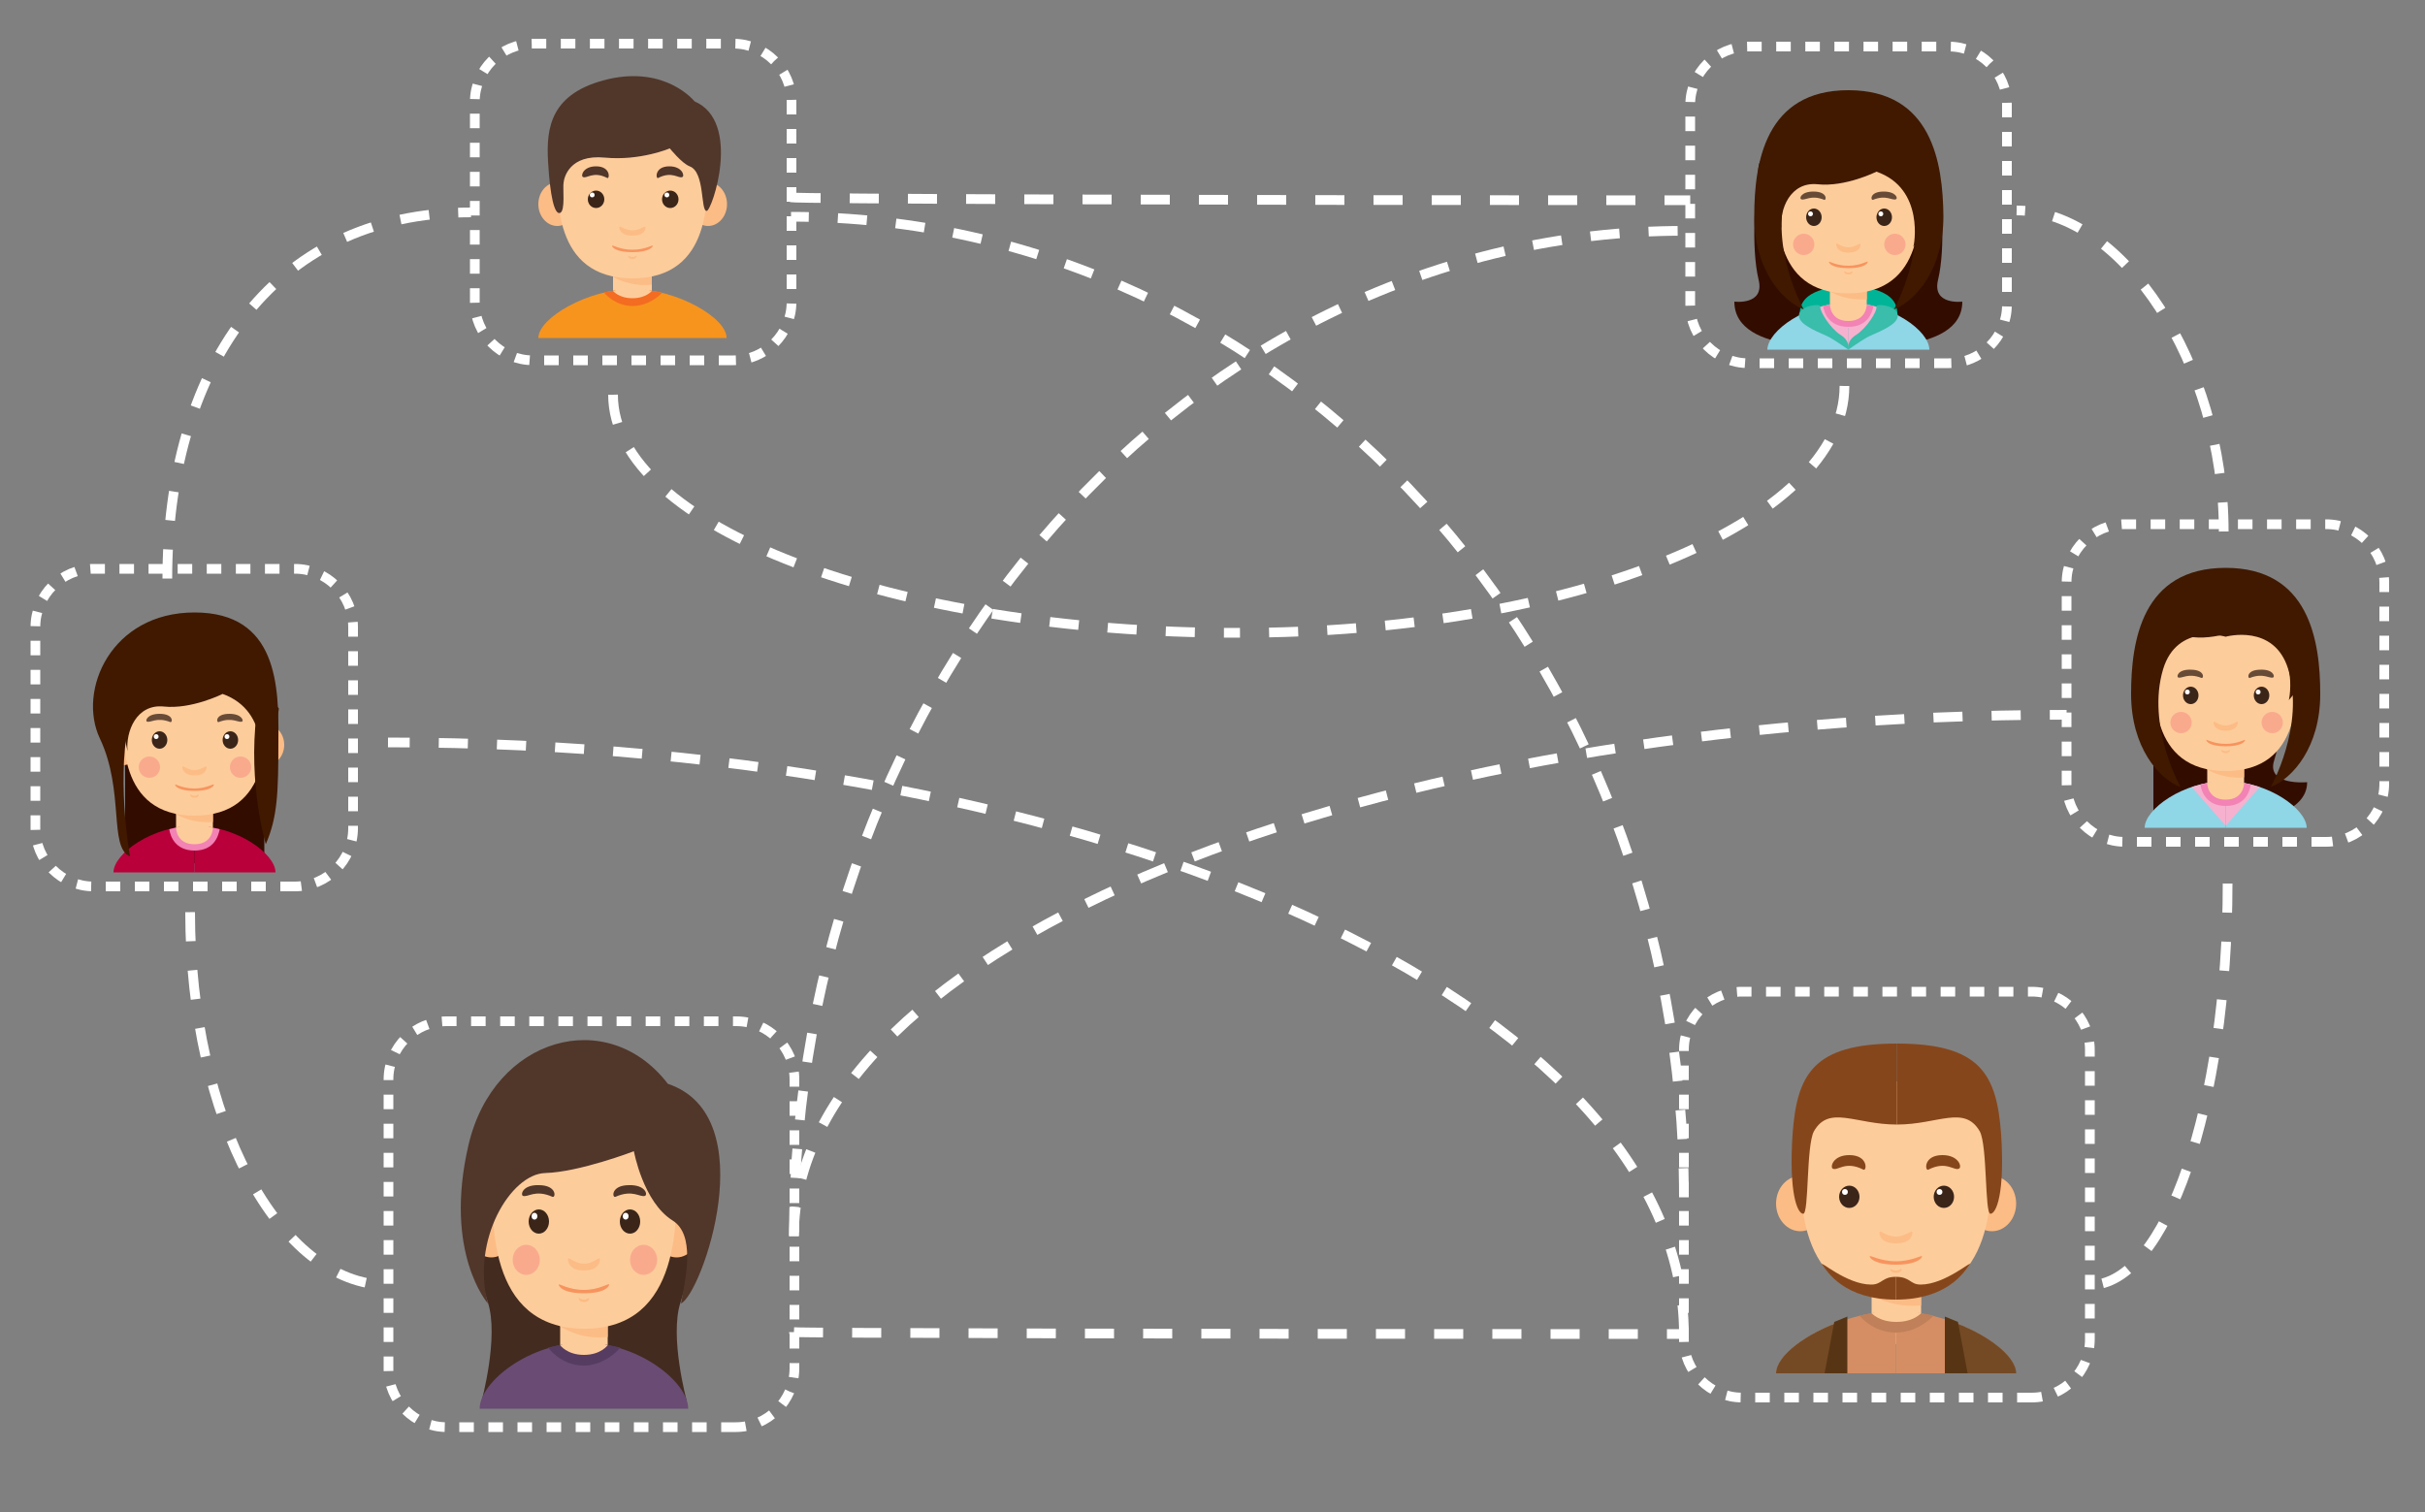<?xml version="1.0" encoding="utf-8"?>
<!-- Generator: Adobe Illustrator 21.0.0, SVG Export Plug-In . SVG Version: 6.00 Build 0)  -->
<svg version="1.1" id="Layer_1" xmlns="http://www.w3.org/2000/svg" xmlns:xlink="http://www.w3.org/1999/xlink" x="0px" y="0px"
	 viewBox="0 0 500 311.8" style="enable-background:new 0 0 500 311.8;" xml:space="preserve">
<rect x="0" y="0" width="500" height="311.8" fill="#808080" stroke="none"/>
<style type="text/css">
	.st0{fill:#330C00;}
	.st1{fill:#00B497;}
	.st2{fill:#FDCC9B;}
	.st3{fill:#FCBC85;}
	.st4{fill:#3B2519;}
	.st5{fill:#FFFFFF;}
	.st6{fill:#684B37;}
	.st7{fill:#F7945E;}
	.st8{fill:#F9AA8D;}
	.st9{fill:#8FD6E7;}
	.st10{fill:#F6B1CF;}
	.st11{fill:#F283B4;}
	.st12{fill:#3ABDAA;}
	.st13{fill:#401900;}
	.st14{fill:none;stroke:#FFFFFF;stroke-width:2;stroke-miterlimit:10;stroke-dasharray:3;}
	.st15{fill:#51362A;}
	.st16{fill:#F7941E;}
	.st17{fill:#F36C21;}
	.st18{fill:#B9003B;}
	.st19{fill:#86461B;}
	.st20{fill:#D58E64;}
	.st21{fill:#BF805A;}
	.st22{fill:#744A25;}
	.st23{fill:#573514;}
	.st24{fill:none;stroke:#FFFFFF;stroke-width:2;stroke-linejoin:round;stroke-miterlimit:10;stroke-dasharray:6;}
	.st25{fill:#432B1F;}
	.st26{fill:#694B74;}
	.st27{fill:#563C60;}
</style>
<g>
	<g>
		<g>
			<path class="st0" d="M381.1,29.8v41.4c0,0-23.5,2.4-23.5-9c0,0,6.3,0.8,5-4.5c-1.6-6.7-0.7-17.5,0-23.4
				C363.4,28.4,381.1,29.8,381.1,29.8z"/>
			<path class="st0" d="M381.1,29.8v41.4c0,0,23.5,2.4,23.5-9c0,0-6.3,0.8-5-4.5c1.6-6.7,0.7-17.5,0-23.4
				C398.8,28.4,381.1,29.8,381.1,29.8z"/>
			<path class="st1" d="M381.6,65.1v-6c0,0,9.6-0.3,9.6,5.5L381.6,65.1z"/>
			<path class="st1" d="M380.7,65.1v-6c0,0-9.6-0.3-9.6,5.5L380.7,65.1z"/>
			<g>
				<g>
					<rect x="377.3" y="59.1" class="st2" width="7.6" height="8.5"/>
					<path class="st3" d="M377.3,60.1c0,0,3.2,2,7.6,1.6v-2.6h-7.6V60.1z"/>
					<ellipse class="st3" cx="366.4" cy="45.8" rx="3.7" ry="4.2"/>
					<ellipse class="st3" cx="395.9" cy="45.8" rx="3.7" ry="4.2"/>
					<path class="st2" d="M395.9,37.8c0-6.2-4.6-10.8-14.8-10.8c-10.2,0-14.8,4.6-14.8,10.8c0,6.2-1.1,22.7,14.8,22.7
						C397,60.4,395.9,44,395.9,37.8z"/>
					<g>
						<g>
							<ellipse class="st4" cx="374" cy="44.8" rx="1.6" ry="1.8"/>
							<circle class="st5" cx="373.3" cy="44.1" r="0.5"/>
						</g>
						<path class="st6" d="M371.4,41.1c0.8,0.3,2-1,4.7,0.1c0.5,0.2,0.8-1.7-2.2-1.7C371.4,39.5,370.9,40.9,371.4,41.1z"/>
						<g>
							<ellipse class="st4" cx="388.5" cy="44.8" rx="1.6" ry="1.8"/>
							<circle class="st5" cx="387.8" cy="44.1" r="0.5"/>
						</g>
						<path class="st6" d="M390.9,41.1c-0.8,0.3-2-1-4.7,0.1c-0.5,0.2-0.8-1.7,2.2-1.7C390.9,39.5,391.4,40.9,390.9,41.1z"/>
					</g>
					<path class="st3" d="M381.1,51c-1.6,0-2.5-1.2-2.5-0.6c0,0.6,0.5,1.7,2.5,1.7c2.1,0,2.5-1.1,2.5-1.7S382.7,51,381.1,51z"/>
					<path class="st3" d="M381.1,56.2c-0.5,0-0.9-0.4-0.9-0.2s0.2,0.6,0.9,0.6s0.9-0.4,0.9-0.6S381.7,56.2,381.1,56.2z"/>
					<path class="st7" d="M381.1,54.8c-2.5,0-4-1-4-0.8c0,0.3,0.7,1.3,4,1.3s4-1,4-1.3S383.7,54.8,381.1,54.8z"/>
				</g>
				<circle class="st8" cx="371.9" cy="50.4" r="2.2"/>
				<circle class="st8" cx="390.7" cy="50.4" r="2.2"/>
			</g>
			<path class="st9" d="M381.1,62.5v9.6h-16.7C364.5,68.2,372.4,62.5,381.1,62.5z"/>
			<path class="st9" d="M381.1,62.5v9.6h16.7C397.8,68.2,389.9,62.5,381.1,62.5z"/>
			<path class="st10" d="M381.1,71.6v-9.2c-2.4,0-4.8,0.5-7,1.2L381.1,71.6z"/>
			<path class="st10" d="M381.1,71.6v-9.2c2.4,0,4.8,0.5,7,1.2L381.1,71.6z"/>
			<path class="st11" d="M381.1,62.5c-1.8,0-3.5,0.2-5.2,0.6c0.2,1.4,1.2,4.3,5.2,4.3c4,0,4.9-2.9,5.2-4.3
				C384.7,62.7,382.9,62.5,381.1,62.5z"/>
			<path class="st2" d="M377.3,62.8c0,0,0,3.4,3.8,3.4c3.8,0,3.8-3.4,3.8-3.4S381,61.4,377.3,62.8z"/>
			<path class="st12" d="M375.3,63.2c0.1-0.7-4.4-0.2-4.4,1.9c0,2.1,5,3.7,6.4,4.5c1.4,0.8,3.8,2.5,3.8,2.5s0.5-1.8-1.7-3.1
				C377.3,67.6,375.2,64.2,375.3,63.2z"/>
			<path class="st12" d="M386.9,63.2c-0.1-0.7,4.4-0.2,4.4,1.9c0,2.1-5,3.7-6.4,4.5c-1.4,0.8-3.8,2.5-3.8,2.5s-0.5-1.8,1.7-3.1
				C384.9,67.6,387.1,64.2,386.9,63.2z"/>
			<path class="st13" d="M381.1,18.6c-17.1,0-19.4,14.9-19.4,26c0,11,5.7,17.4,10.2,19.2c0,0-7.1-12.6-3.6-24.3
				c2.9-9.6,12.9-6.7,12.9-6.7s10-2.8,12.9,6.7c3.5,11.7-3.6,24.3-3.6,24.3c4.5-1.8,10.2-8.2,10.2-19.2
				C400.6,33.5,398.3,18.6,381.1,18.6z"/>
			<path class="st13" d="M386.9,35.4c0,0-6.4,3.2-12.1,2.6c-5.7-0.6-7.9,5.2-7.5,9.1l-1.9-8.7l3.4-6.9l9.8-5l9.2,0.4l4.4,3.8
				l3.7,4.6l2.6,3l-1.3,9.4l-2.7,3.2C394.6,50.9,397,38.9,386.9,35.4z"/>
		</g>
		<path class="st14" d="M401.8,74.9h-41.3c-6.6,0-12-5.4-12-12V21.6c0-6.6,5.4-12,12-12h41.3c6.6,0,12,5.4,12,12v41.3
			C413.8,69.5,408.4,74.9,401.8,74.9z"/>
	</g>
	<g>
		<path class="st14" d="M151.2,74.3h-41.3c-6.6,0-12-5.4-12-12V21c0-6.6,5.4-12,12-12h41.3c6.6,0,12,5.4,12,12v41.3
			C163.2,68.9,157.8,74.3,151.2,74.3z"/>
		<g>
			<g>
				<rect x="126.4" y="56" class="st2" width="8" height="9"/>
				<path class="st3" d="M126.4,57.1c0,0,3.4,2.1,8,1.6V56h-8V57.1z"/>
				<ellipse class="st3" cx="114.9" cy="42.1" rx="3.9" ry="4.5"/>
				<ellipse class="st3" cx="146" cy="42.1" rx="3.9" ry="4.5"/>
				<path class="st2" d="M145.9,33.6c0-6.6-4.8-11.4-15.5-11.4s-15.5,4.8-15.5,11.4s-1.1,23.8,15.5,23.8S145.9,40.2,145.9,33.6z"/>
				<g>
					<g>
						<ellipse class="st4" cx="122.9" cy="41.1" rx="1.7" ry="1.8"/>
						<circle class="st5" cx="122.1" cy="40.2" r="0.5"/>
					</g>
					<path class="st15" d="M120.2,36.5c0.8,0.4,2.1-1.3,5,0.2c0.5,0.3,0.8-2.4-2.3-2.4C120.2,34.3,119.7,36.3,120.2,36.5z"/>
					<g>
						<ellipse class="st4" cx="138.2" cy="41.1" rx="1.7" ry="1.8"/>
						<circle class="st5" cx="137.5" cy="40.2" r="0.5"/>
					</g>
					<path class="st15" d="M140.7,36.5c-0.8,0.4-2.1-1.3-5,0.2c-0.5,0.3-0.8-2.4,2.3-2.4C140.7,34.3,141.2,36.3,140.7,36.5z"/>
				</g>
				<path class="st3" d="M130.4,47.5c-1.7,0-2.7-1.2-2.7-0.6c0,0.6,0.5,1.7,2.7,1.7s2.7-1.1,2.7-1.7
					C133.1,46.3,132.1,47.5,130.4,47.5z"/>
				<path class="st3" d="M130.4,53c-0.6,0-0.9-0.4-0.9-0.2c0,0.2,0.2,0.6,0.9,0.6s0.9-0.4,0.9-0.6C131.3,52.6,131,53,130.4,53z"/>
				<path class="st7" d="M130.4,51.5c-2.6,0-4.2-1.1-4.2-0.8c0,0.3,0.8,1.3,4.2,1.3c3.5,0,4.2-1.1,4.2-1.3
					C134.6,50.4,133.1,51.5,130.4,51.5z"/>
			</g>
			<path class="st16" d="M130.4,59.6v10.1H111C111,65.6,121.2,59.6,130.4,59.6z"/>
			<path class="st16" d="M130.4,59.6v10.1h19.4C149.9,65.6,139.6,59.6,130.4,59.6z"/>
			<path class="st17" d="M130.4,59.6c-2,0-4,0.3-5.9,0.7c0,0,2.2,2.8,5.9,2.8c3.5,0,5.8-2.4,6.1-2.7
				C134.5,59.9,132.5,59.6,130.4,59.6z"/>
			<path class="st2" d="M126.4,60c0,0,1.2,1.5,4,1.5c2.8,0,4-1.5,4-1.5S130.3,58.4,126.4,60z"/>
			<path class="st15" d="M143.2,20.9c0,0-5.8-7.3-17.7-4.6c-12,2.8-12.9,10-12.5,17c0.4,7,1.3,11.1,2.5,10.6
				c1.1-0.5,0.5-5.1,0.7-6.2c0.1-1.1,1.2-5.9,8.5-5.2c7.3,0.7,13.4-1.9,13.4-1.9s2.5,3.1,4.1,3.7c3.2,1.2,2.2,9.2,3.5,9.2
				C146.8,43.5,153,25.1,143.2,20.9z"/>
		</g>
	</g>
	<g>
		<g>
			<path class="st0" d="M54.5,150.4v28.1c0,0-14.8,1.7-14.8-6.1c0,0,4,0.5,3.2-3c-1-4.5-0.5-11.9,0-15.9
				C43.3,149.4,54.5,150.4,54.5,150.4z"/>
			<path class="st0" d="M25.8,137.2v41.5c0,0,23.6,2.4,23.6-9c0,0-6.3,0.8-5-4.5c1.6-6.7,0.7-17.5,0-23.5
				C43.6,135.8,25.8,137.2,25.8,137.2z"/>
			<g>
				<g>
					<rect x="36.3" y="166.9" class="st2" width="7.6" height="8.5"/>
					<path class="st3" d="M36.3,167.9c0,0,3.2,2,7.6,1.6v-2.6h-7.6V167.9z"/>
					<ellipse class="st3" cx="25.3" cy="153.6" rx="3.7" ry="4.2"/>
					<ellipse class="st3" cx="54.9" cy="153.6" rx="3.7" ry="4.2"/>
					<path class="st2" d="M54.9,145.5c0-6.3-4.6-10.8-14.8-10.8c-10.2,0-14.8,4.6-14.8,10.8c0,6.3-1.1,22.7,14.8,22.7
						S54.9,151.8,54.9,145.5z"/>
					<g>
						<g>
							<ellipse class="st4" cx="32.9" cy="152.6" rx="1.6" ry="1.8"/>
							<circle class="st5" cx="32.2" cy="151.9" r="0.5"/>
						</g>
						<path class="st6" d="M30.3,148.8c0.8,0.3,2-1,4.8,0.1c0.5,0.2,0.8-1.7-2.2-1.7C30.3,147.2,29.9,148.7,30.3,148.8z"/>
						<g>
							<ellipse class="st4" cx="47.5" cy="152.6" rx="1.6" ry="1.8"/>
							<circle class="st5" cx="46.8" cy="151.9" r="0.5"/>
						</g>
						<path class="st6" d="M49.9,148.8c-0.8,0.3-2-1-4.8,0.1c-0.5,0.2-0.8-1.7,2.2-1.7C49.9,147.2,50.3,148.7,49.9,148.8z"/>
					</g>
					<path class="st3" d="M40.1,158.8c-1.6,0-2.5-1.2-2.5-0.6c0,0.6,0.5,1.7,2.5,1.7c2.1,0,2.5-1.1,2.5-1.7S41.7,158.8,40.1,158.8z"
						/>
					<path class="st3" d="M40.1,164.1c-0.5,0-0.9-0.4-0.9-0.2s0.2,0.6,0.9,0.6c0.7,0,0.9-0.4,0.9-0.6S40.6,164.1,40.1,164.1z"/>
					<path class="st7" d="M40.1,162.6c-2.5,0-4-1-4-0.8c0,0.3,0.7,1.3,4,1.3c3.3,0,4-1,4-1.3S42.6,162.6,40.1,162.6z"/>
				</g>
				<circle class="st8" cx="30.8" cy="158.2" r="2.2"/>
				<circle class="st8" cx="49.6" cy="158.2" r="2.2"/>
			</g>
			<path class="st18" d="M40.1,170.3v9.6H23.4C23.4,176.1,31.3,170.3,40.1,170.3z"/>
			<path class="st18" d="M40.1,170.3v9.6h16.7C56.8,176.1,48.9,170.3,40.1,170.3z"/>
			<path class="st11" d="M40.1,170.3c-1.8,0-3.5,0.2-5.2,0.7c0.2,1.4,1.2,4.4,5.2,4.4c4,0,4.9-2.9,5.2-4.4
				C43.6,170.6,41.9,170.3,40.1,170.3z"/>
			<path class="st2" d="M36.3,170.7c0,0,0,3.4,3.8,3.4c3.8,0,3.8-3.4,3.8-3.4S40,169.2,36.3,170.7z"/>
			<path class="st13" d="M40.1,126.3c-17.2,0-24.2,16.1-19.5,26c5.1,10.8,1.8,22.5,6.2,24.3c0,0-3.2-17.7,0.3-29.4
				c2.9-9.6,12.9-6.7,12.9-6.7s10-2.8,12.9,6.7c-1.8,14.6,1.9,26.9,1.9,26.9c2.4-5.6,2.6-10.4,2.6-21.5
				C57.5,141.6,57.3,126.3,40.1,126.3z"/>
			<path class="st13" d="M45.9,143.1c0,0-6.4,3.2-12.1,2.6c-5.7-0.6-7.9,5.2-7.5,9.2l-1.9-8.7l3.4-6.9l9.8-5l9.2,0.4l4.4,3.8
				l3.7,4.6l2.6,3l-1.3,9.4l-2.7,3.2C53.6,158.8,56,146.7,45.9,143.1z"/>
		</g>
		<path class="st14" d="M60.8,182.8H19.3c-6.6,0-12-5.4-12-12v-41.5c0-6.6,5.4-12,12-12h41.5c6.6,0,12,5.4,12,12v41.5
			C72.8,177.4,67.4,182.8,60.8,182.8z"/>
	</g>
	<g>
		<path class="st14" d="M418.9,288.2h-59.7c-6.6,0-12-5.4-12-12v-59.7c0-6.6,5.4-12,12-12h59.7c6.6,0,12,5.4,12,12v59.7
			C430.9,282.8,425.5,288.2,418.9,288.2z"/>
		<g>
			<g>
				<rect x="385.9" y="265.8" class="st2" width="10.2" height="11.4"/>
				<path class="st3" d="M385.9,267.1c0,0,4.3,2.7,10.2,2.1v-3.4h-10.2V267.1z"/>
				<ellipse class="st3" cx="371.2" cy="248.2" rx="5" ry="5.7"/>
				<ellipse class="st3" cx="410.7" cy="248.2" rx="5" ry="5.7"/>
				<path class="st2" d="M410.6,237.4c0-8.3-6.1-14.4-19.7-14.4s-19.7,6.1-19.7,14.4c0,8.3-1.4,30.3,19.7,30.3
					S410.6,245.7,410.6,237.4z"/>
				<g>
					<g>
						<ellipse class="st4" cx="381.3" cy="246.8" rx="2.1" ry="2.3"/>
						<circle class="st5" cx="380.4" cy="245.8" r="0.6"/>
					</g>
					<path class="st19" d="M377.9,241c1,0.5,2.6-1.7,6.3,0.2c0.7,0.4,1.1-3-2.9-3C377.9,238.2,377.3,240.7,377.9,241z"/>
					<g>
						<ellipse class="st4" cx="400.8" cy="246.8" rx="2.1" ry="2.3"/>
						<circle class="st5" cx="399.9" cy="245.8" r="0.6"/>
					</g>
					<path class="st19" d="M403.9,241c-1,0.5-2.6-1.7-6.3,0.2c-0.7,0.4-1.1-3,2.9-3C403.9,238.2,404.6,240.7,403.9,241z"/>
				</g>
				<path class="st3" d="M390.9,255c-2.1,0-3.4-1.6-3.4-0.8c0,0.8,0.6,2.2,3.4,2.2s3.4-1.4,3.4-2.2S393,255,390.9,255z"/>
				<path class="st3" d="M390.9,262c-0.7,0-1.2-0.5-1.2-0.3s0.2,0.8,1.2,0.8s1.2-0.5,1.2-0.8S391.7,262,390.9,262z"/>
				<path class="st7" d="M390.9,260.1c-3.3,0-5.4-1.4-5.4-1c0,0.3,1,1.7,5.4,1.7s5.4-1.4,5.4-1.7
					C396.3,258.7,394.3,260.1,390.9,260.1z"/>
			</g>
			<path class="st20" d="M390.9,270.4v12.8h-24.7C366.3,278,379.3,270.4,390.9,270.4z"/>
			<path class="st20" d="M390.9,270.4v12.8h24.7C415.6,278,402.6,270.4,390.9,270.4z"/>
			<path class="st21" d="M390.9,270.4c-2.5,0-5,0.3-7.5,0.9c0,0,2.7,3.5,7.5,3.5c4.4,0,7.3-3,7.8-3.5
				C396.1,270.7,393.5,270.4,390.9,270.4z"/>
			<path class="st2" d="M385.9,270.8c0,0,1.5,1.8,5.1,1.8c3.6,0,5.1-1.8,5.1-1.8S390.7,268.9,385.9,270.8z"/>
			<path class="st19" d="M390.9,263.3v4.7c-10.6,0-14.1-5.7-15.2-7.2c-0.8-1.2,5,4.1,10.1,4.1C388.1,264.9,388,263.3,390.9,263.3z"
				/>
			<path class="st19" d="M390.9,263.3v4.7c10.6,0,14.1-5.7,15.2-7.2c0.8-1.2-5,4.1-10.1,4.1C393.8,264.9,393.9,263.3,390.9,263.3z"
				/>
			<path class="st19" d="M391.1,231.9v-16.7c-17.4,0-20.6,6.5-21.5,18.7c-0.8,12.2,1,16.4,2.2,16.4c1.2,0,0.6-14,2.2-17
				C377.1,227.8,382.6,231.9,391.1,231.9z"/>
			<path class="st19" d="M391.1,231.9v-16.7c17.4,0,20.6,6.5,21.5,18.7c0.8,12.2-1,16.4-2.2,16.4c-1.2,0-0.6-14-2.2-17
				C405,227.8,399.6,231.9,391.1,231.9z"/>
			<path class="st22" d="M380.1,272.3c-7.7,2.6-13.9,7.3-13.9,10.9h13.9L380.1,272.3L380.1,272.3L380.1,272.3z"/>
			<path class="st23" d="M380.9,283.2v-11.7c0,0-2,0.8-2.7,1.1l-2,10.6L380.9,283.2L380.9,283.2z"/>
			<path class="st22" d="M401.8,272.3c7.7,2.6,13.9,7.3,13.9,10.9h-13.9L401.8,272.3L401.8,272.3L401.8,272.3z"/>
			<path class="st23" d="M401,283.2v-11.7c0,0,2,0.8,2.7,1.1l2,10.6L401,283.2L401,283.2z"/>
		</g>
	</g>
	<g>
		<path class="st24" d="M163.7,254.9c0-114.6,82.1-207.3,183.5-207.3"/>
		<path class="st24" d="M163.7,254.9c0-59.4,117.4-107.5,262.4-107.5"/>
		<path class="st24" d="M163.7,274.7c0,0.2,82.1,0.4,183.5,0.4"/>
		<path class="st24" d="M347.2,246.9c0-111.8-82.3-202.2-184.1-202.2"/>
		<path class="st24" d="M347.2,275.1c0-67.4-119.5-122-267.2-122"/>
		<path class="st24" d="M39.2,188.1c0,42.5,18.3,76.9,40.8,76.9"/>
		<path class="st24" d="M459.3,182.2c0,45.8-12.7,82.8-28.4,82.8"/>
		<path class="st24" d="M34.5,119.3c0-42,20.6-75.5,62.6-75.5"/>
		<path class="st24" d="M458.5,109.6c0-34.7-21-66.2-42.7-66.2"/>
		<path class="st24" d="M163.2,40.7c0,0.3,82.9,0.6,185.3,0.6"/>
		<path class="st24" d="M126.4,81.4c0,27.1,57.6,49.1,128.8,49.1"/>
		<path class="st24" d="M380.3,79.6c0,28.1-55.9,50.9-125.1,50.9"/>
	</g>
	<g>
		<g>
			<path class="st25" d="M100.6,268.6c2.3,7.1-1.3,20.3-1.3,20.3h21.2v-40.4l-23.2,4.9C97.2,253.3,98.5,262.1,100.6,268.6z"/>
			<path class="st25" d="M140.3,268.6c-2.3,7.1,1.3,20.3,1.3,20.3h-21.2v-40.4l23.2,4.9C143.7,253.3,142.4,262.1,140.3,268.6z"/>
			<g>
				<g>
					<rect x="115.5" y="272.1" class="st2" width="9.8" height="12.1"/>
					<path class="st3" d="M115.5,273.5c0,0,4.1,2.9,9.8,2.2v-3.6h-9.8V273.5z"/>
					<ellipse class="st3" cx="101.3" cy="253.3" rx="4.8" ry="6"/>
					<ellipse class="st3" cx="139.5" cy="253.3" rx="4.8" ry="6"/>
					<path class="st2" d="M139.5,241.9c0-8.8-5.9-15.3-19-15.3c-13.2,0-19,6.5-19,15.3c0,8.8-1.4,32.1,19,32.1
						C140.8,274,139.5,250.7,139.5,241.9z"/>
					<g>
						<g>
							<ellipse class="st4" cx="111.1" cy="251.9" rx="2.1" ry="2.5"/>
							<ellipse class="st5" cx="110.2" cy="250.8" rx="0.6" ry="0.7"/>
						</g>
						<path class="st15" d="M107.8,246.6c1,0.4,2.5-1.4,6.1,0.2c0.7,0.3,1-2.4-2.8-2.4C107.8,244.3,107.3,246.3,107.8,246.6z"/>
						<g>
							<ellipse class="st4" cx="129.9" cy="251.9" rx="2.1" ry="2.5"/>
							<ellipse class="st5" cx="129" cy="250.8" rx="0.6" ry="0.7"/>
						</g>
						<path class="st15" d="M133,246.6c-1,0.4-2.5-1.4-6.1,0.2c-0.7,0.3-1-2.4,2.8-2.4C133,244.3,133.6,246.3,133,246.6z"/>
					</g>
					<path class="st3" d="M120.4,260.6c-2,0-3.3-1.7-3.3-0.9c0,0.8,0.6,2.3,3.3,2.3c2.7,0,3.3-1.5,3.3-2.3
						C123.7,258.9,122.5,260.6,120.4,260.6z"/>
					<path class="st3" d="M120.4,268c-0.7,0-1.1-0.6-1.1-0.3s0.2,0.8,1.1,0.8c0.9,0,1.1-0.5,1.1-0.8S121.1,268,120.4,268z"/>
					<path class="st7" d="M120.4,266c-3.2,0-5.2-1.4-5.2-1.1c0,0.4,0.9,1.8,5.2,1.8s5.2-1.4,5.2-1.8
						C125.6,264.5,123.6,266,120.4,266z"/>
				</g>
				<ellipse class="st8" cx="108.5" cy="259.8" rx="2.8" ry="3.1"/>
				<ellipse class="st8" cx="132.7" cy="259.8" rx="2.8" ry="3.1"/>
			</g>
			<path class="st26" d="M120.4,276.9v13.6H98.9C98.9,285,109.1,276.9,120.4,276.9z"/>
			<path class="st26" d="M120.4,276.9v13.6h21.5C141.9,285,131.7,276.9,120.4,276.9z"/>
			<path class="st27" d="M120.3,276.9c-2.4,0-4.9,0.4-7.3,1c0,0,2.7,3.7,7.3,3.7c4.3,0,7.2-3.2,7.6-3.7
				C125.4,277.3,122.9,276.9,120.3,276.9z"/>
			<path class="st2" d="M115.5,277.4c0,0,1.4,2,4.9,2c3.5,0,4.9-2,4.9-2S120.2,275.3,115.5,277.4z"/>
			<path class="st15" d="M137.7,223.5c-12.4-16.2-35.9-9.7-41.1,12.6c-5.2,22.3,4,32.7,4,32.7c-3.5-13.1,4.7-26.7,11.8-26.9
				c7.1-0.2,18.3-4.5,18.3-4.5s1.9,10.5,8,14.3c4.6,2.9,2.8,11.4,1.7,17.1C144.6,267,157.7,230.2,137.7,223.5z"/>
		</g>
		<path class="st14" d="M151.7,294.3H92.1c-6.6,0-12-5.4-12-12v-59.7c0-6.6,5.4-12,12-12h59.7c6.6,0,12,5.4,12,12v59.7
			C163.7,288.9,158.3,294.3,151.7,294.3z"/>
	</g>
	<g>
		<g>
			<path class="st0" d="M444,128.8v41.5c0,0,31.7,2.4,31.7-9c0,0-8.5,0.8-6.8-4.5c2.2-6.7,1-17.5,0-23.5
				C467.9,127.4,444,128.8,444,128.8z"/>
			<g>
				<g>
					<rect x="455.1" y="157.7" class="st2" width="7.6" height="8.5"/>
					<path class="st3" d="M455.1,158.7c0,0,3.2,2,7.6,1.6v-2.6h-7.6V158.7z"/>
					<ellipse class="st3" cx="444.1" cy="144.5" rx="3.7" ry="4.2"/>
					<ellipse class="st3" cx="473.7" cy="144.5" rx="3.7" ry="4.2"/>
					<path class="st2" d="M473.7,136.3c0-6.3-4.6-10.8-14.8-10.8c-10.2,0-14.8,4.6-14.8,10.8c0,6.3-1.1,22.7,14.8,22.7
						S473.7,142.6,473.7,136.3z"/>
					<g>
						<g>
							<ellipse class="st4" cx="451.7" cy="143.4" rx="1.6" ry="1.8"/>
							<circle class="st5" cx="451" cy="142.7" r="0.5"/>
						</g>
						<path class="st6" d="M449.1,139.7c0.8,0.3,2-1,4.8,0.1c0.5,0.2,0.8-1.7-2.2-1.7C449.1,138,448.7,139.5,449.1,139.7z"/>
						<g>
							<ellipse class="st4" cx="466.3" cy="143.4" rx="1.6" ry="1.8"/>
							<circle class="st5" cx="465.6" cy="142.7" r="0.5"/>
						</g>
						<path class="st6" d="M468.7,139.7c-0.8,0.3-2-1-4.8,0.1c-0.5,0.2-0.8-1.7,2.2-1.7C468.7,138,469.1,139.5,468.7,139.7z"/>
					</g>
					<path class="st3" d="M458.9,149.6c-1.6,0-2.5-1.2-2.5-0.6c0,0.6,0.5,1.7,2.5,1.7s2.5-1.1,2.5-1.7S460.5,149.6,458.9,149.6z"/>
					<path class="st3" d="M458.9,154.9c-0.5,0-0.9-0.4-0.9-0.2c0,0.2,0.2,0.6,0.9,0.6s0.9-0.4,0.9-0.6
						C459.8,154.5,459.5,154.9,458.9,154.9z"/>
					<path class="st7" d="M458.9,153.4c-2.5,0-4-1-4-0.8c0,0.3,0.7,1.3,4,1.3s4-1,4-1.3C462.9,152.4,461.4,153.4,458.9,153.4z"/>
				</g>
				<circle class="st8" cx="449.7" cy="149" r="2.2"/>
				<circle class="st8" cx="468.5" cy="149" r="2.2"/>
			</g>
			<path class="st9" d="M458.9,161.1v9.6h-16.7C442.2,166.9,450.1,161.1,458.9,161.1z"/>
			<path class="st9" d="M458.9,161.1v9.6h16.7C475.6,166.9,467.7,161.1,458.9,161.1z"/>
			<path class="st10" d="M458.9,170.3v-9.2c-2.4,0-4.8,0.5-7,1.2L458.9,170.3z"/>
			<path class="st10" d="M458.9,170.3v-9.2c2.4,0,4.8,0.5,7,1.2L458.9,170.3z"/>
			<path class="st11" d="M458.9,161.1c-1.8,0-3.5,0.2-5.2,0.7c0.2,1.4,1.2,4.4,5.2,4.4c4,0,4.9-2.9,5.2-4.4
				C462.4,161.4,460.7,161.1,458.9,161.1z"/>
			<path class="st2" d="M455.1,161.5c0,0,0,3.4,3.8,3.4c3.8,0,3.8-3.4,3.8-3.4S458.8,160,455.1,161.5z"/>
			<path class="st13" d="M458.9,117.1c-17.2,0-19.5,15-19.5,26c0,11,5.7,17.5,10.2,19.2c0,0-7.1-12.6-3.6-24.3
				c2.9-9.6,12.9-6.7,12.9-6.7s10-2.8,12.9,6.7c3.5,11.7-3.6,24.3-3.6,24.3c4.5-1.8,10.2-8.2,10.2-19.2
				C478.4,132.1,476.1,117.1,458.9,117.1z"/>
			<path class="st13" d="M464.3,128.8c0,0-6.4,3.2-12.1,2.6c-5.7-0.6-7.9,5.2-7.5,9.2l-1.9-8.7l3.4-6.9l9.8-5l9.2,0.4l4.4,3.8
				l3.7,4.6l2.6,3l-1.3,9.4l-2.7,3.2C472,144.5,474.4,132.4,464.3,128.8z"/>
		</g>
		<path class="st14" d="M479.6,173.6h-41.5c-6.6,0-12-5.4-12-12v-41.5c0-6.6,5.4-12,12-12h41.5c6.6,0,12,5.4,12,12v41.5
			C491.6,168.2,486.2,173.6,479.6,173.6z"/>
	</g>
</g>
</svg>
